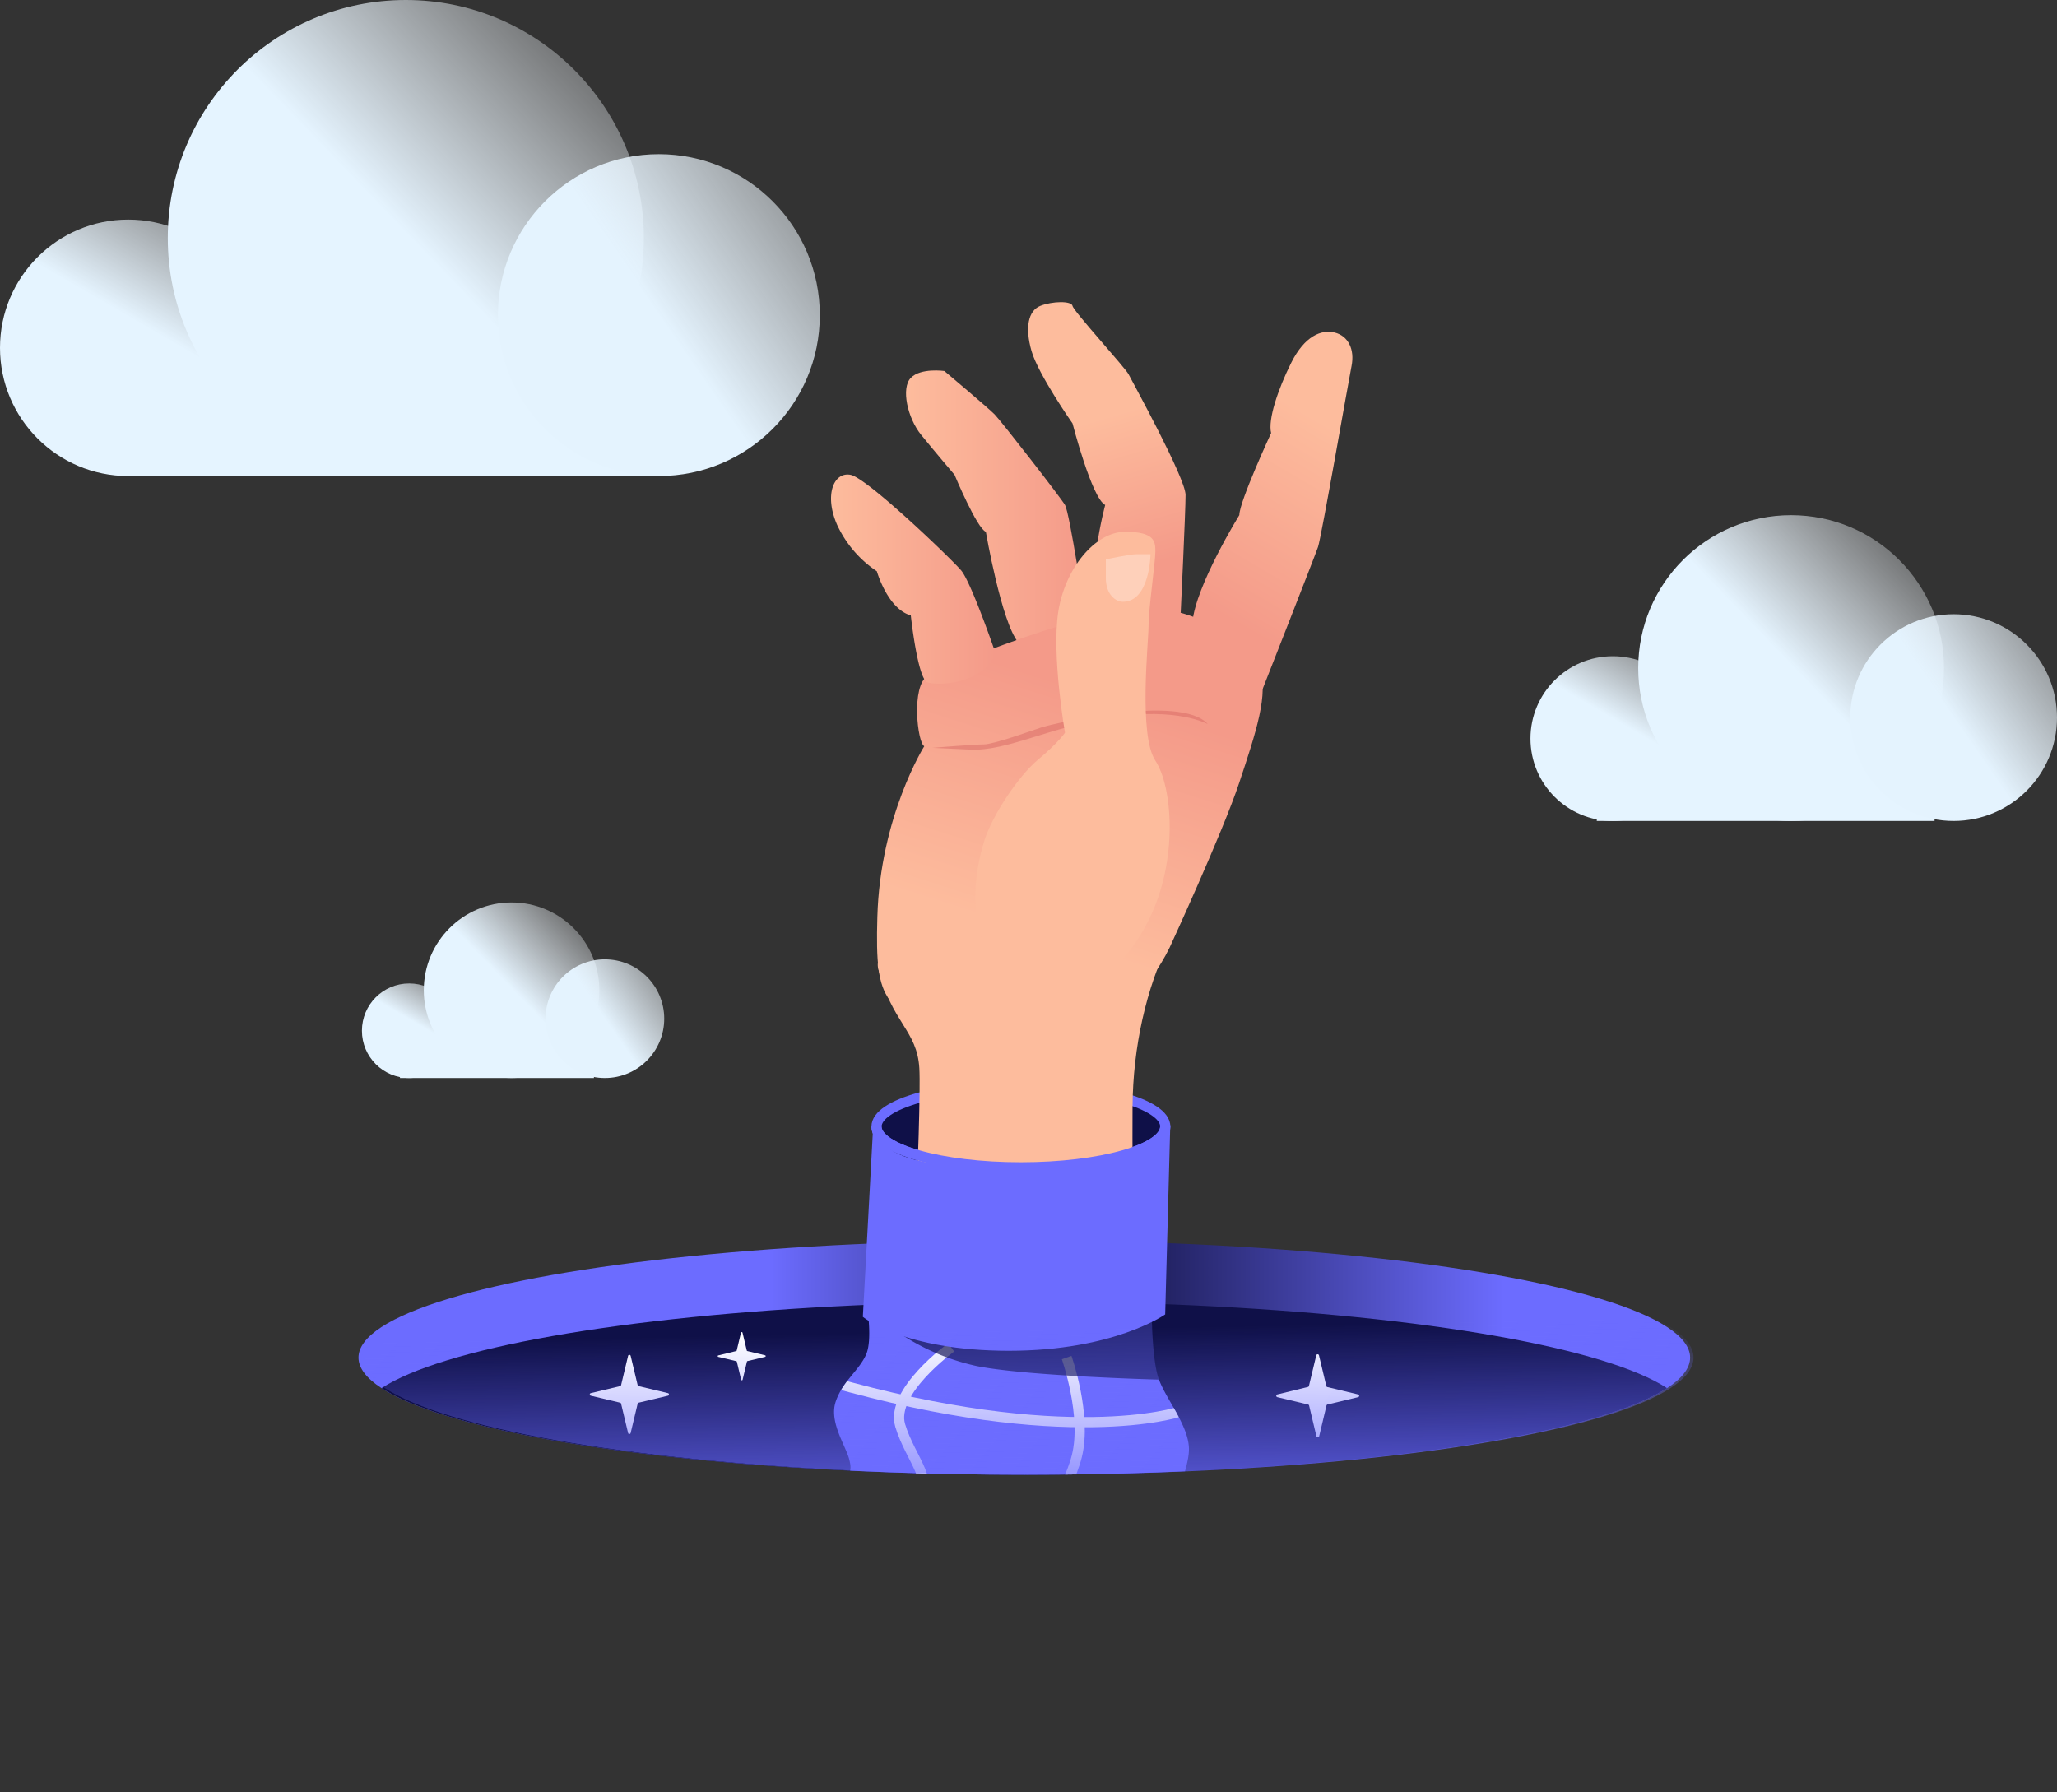 <svg xmlns="http://www.w3.org/2000/svg" xmlns:xlink="http://www.w3.org/1999/xlink" viewBox="0 0 605.53 527.65"><rect x="0" y="0" width="605.53" height="527.65" fill="#333333" stroke="none"/><defs><style>.cls-1,.cls-10,.cls-8{fill:none;}.cls-2{fill:url(#linear-gradient);}.cls-3{clip-path:url(#clip-path);}.cls-11,.cls-4{fill:#0f1048;}.cls-5{clip-path:url(#clip-path-2);}.cls-6{fill:#6c6cff;}.cls-7{clip-path:url(#clip-path-3);}.cls-8{stroke:#fff;}.cls-10,.cls-8{stroke-miterlimit:10;stroke-width:3px;}.cls-30,.cls-9{fill:#fff;}.cls-10{stroke:#6c6cff;}.cls-11{opacity:0.7;}.cls-12{fill:url(#linear-gradient-2);}.cls-13{fill:url(#linear-gradient-3);}.cls-14{fill:#fdbc9d;}.cls-15{fill:url(#linear-gradient-4);}.cls-16{fill:url(#linear-gradient-5);}.cls-17{fill:url(#linear-gradient-6);}.cls-18{fill:url(#linear-gradient-7);}.cls-19{fill:#e5f4ff;}.cls-20{fill:url(#linear-gradient-8);}.cls-21{fill:url(#linear-gradient-9);}.cls-22{fill:url(#linear-gradient-10);}.cls-23{fill:url(#linear-gradient-11);}.cls-24{fill:url(#linear-gradient-12);}.cls-25{fill:url(#linear-gradient-13);}.cls-26{fill:url(#linear-gradient-14);}.cls-27{fill:url(#linear-gradient-15);}.cls-28{fill:url(#linear-gradient-16);}.cls-29{fill:#d86964;opacity:0.5;}.cls-30{opacity:0.3;}</style><linearGradient id="linear-gradient" x1="105.53" y1="399.65" x2="497.53" y2="399.65" gradientUnits="userSpaceOnUse"><stop offset="0.31" stop-color="#6c6cff"/><stop offset="0.57" stop-color="#19194f"/><stop offset="0.86" stop-color="#6c6cff"/></linearGradient><clipPath id="clip-path"><ellipse class="cls-1" cx="301.53" cy="417.65" rx="196" ry="34.5"/></clipPath><clipPath id="clip-path-2"><path class="cls-1" d="M497.53,399.65c0-19.06-98.75-139.5-207-139.5s-185,120.44-185,139.5,87.76,34.5,196,34.5S497.53,418.7,497.53,399.65Z"/></clipPath><clipPath id="clip-path-3"><path class="cls-1" d="M250,503.65a117.38,117.38,0,0,1,0-19.94c1-9.06-1-15.06-3-21.06s-5-13-1-21,5-8,4-12-6-11-4-17,7-9.29,9-14,0-15.59,0-15.59l73-2.41,11,4s0,15,2,21,9,14,9,21-7,20-6,25,2,17,2,29-1,21-1,21-25,16-51,16A77.58,77.58,0,0,1,250,503.65Z"/></clipPath><linearGradient id="linear-gradient-2" x1="266.73" y1="149.81" x2="319.42" y2="149.81" gradientUnits="userSpaceOnUse"><stop offset="0" stop-color="#fdbc9d"/><stop offset="1" stop-color="#f49a89"/></linearGradient><linearGradient id="linear-gradient-3" x1="324.49" y1="122.9" x2="337.39" y2="166.77" xlink:href="#linear-gradient-2"/><linearGradient id="linear-gradient-4" x1="299.62" y1="273.57" x2="321.92" y2="203.63" xlink:href="#linear-gradient-2"/><linearGradient id="linear-gradient-5" x1="392.67" y1="126.11" x2="360.1" y2="181.57" xlink:href="#linear-gradient-2"/><linearGradient id="linear-gradient-6" x1="244.63" y1="170.49" x2="293.08" y2="170.49" xlink:href="#linear-gradient-2"/><linearGradient id="linear-gradient-7" x1="302.38" y1="391.51" x2="303.54" y2="452.28" gradientUnits="userSpaceOnUse"><stop offset="0" stop-color="#6c6cff" stop-opacity="0"/><stop offset="1" stop-color="#6c6cff"/></linearGradient><linearGradient id="linear-gradient-8" x1="477.35" y1="213.01" x2="498.67" y2="176.3" gradientUnits="userSpaceOnUse"><stop offset="0" stop-color="#e5f4ff"/><stop offset="1" stop-color="#fff" stop-opacity="0"/></linearGradient><linearGradient id="linear-gradient-9" x1="527.76" y1="196.19" x2="576.87" y2="148.85" xlink:href="#linear-gradient-8"/><linearGradient id="linear-gradient-10" x1="575.1" y1="211.25" x2="632.61" y2="171.43" gradientUnits="userSpaceOnUse"><stop offset="0" stop-color="#e4f3fe"/><stop offset="1" stop-color="#fff" stop-opacity="0"/></linearGradient><linearGradient id="linear-gradient-11" x1="121.93" y1="300.89" x2="134.17" y2="279.81" xlink:href="#linear-gradient-8"/><linearGradient id="linear-gradient-12" x1="150.88" y1="291.23" x2="179.08" y2="264.05" xlink:href="#linear-gradient-8"/><linearGradient id="linear-gradient-13" x1="178.06" y1="299.88" x2="211.08" y2="277.01" xlink:href="#linear-gradient-10"/><linearGradient id="linear-gradient-14" x1="41.75" y1="95.51" x2="74.94" y2="38.35" xlink:href="#linear-gradient-8"/><linearGradient id="linear-gradient-15" x1="120.24" y1="69.32" x2="196.7" y2="-4.39" xlink:href="#linear-gradient-8"/><linearGradient id="linear-gradient-16" x1="193.94" y1="92.77" x2="283.49" y2="30.77" xlink:href="#linear-gradient-10"/></defs><g id="Layer_2" data-name="Layer 2"><g id="Layer_2-2" data-name="Layer 2"><ellipse class="cls-2" cx="301.53" cy="399.65" rx="196" ry="34.5"/><g class="cls-3"><ellipse class="cls-4" cx="301.53" cy="399.65" rx="196" ry="34.5"/></g><g class="cls-5"><path class="cls-6" d="M250,513.65s-1-20.88,0-29.94-1-15.06-3-21.06-5-13-1-21,5-8,4-12-6-11-4-17,7-9.29,9-14,0-15.59,0-15.59l73-2.41,11,4s0,15,2,21,9,14,9,21-7,20-6,25,2,17,2,29-1,31-1,31-25,16-51,16A77.58,77.58,0,0,1,250,513.65Z"/><g class="cls-7"><path class="cls-8" d="M280,396.65s-18,13-15,23,11,17,5,24-7,19-3,32,9,32,9,32"/><path class="cls-8" d="M314,399.65s6,17,3,29-12,19-7,32,6.36,22.93,3.18,36"/><path class="cls-8" d="M347,415.65s-33,11-103-9"/><path class="cls-8" d="M350.52,448.13s-6.49-.48-17.49,1.52-38.09,4-55.54,0-41.46-18-41.46-18"/><path class="cls-8" d="M350.52,479.84S290,494.58,245,471.65"/></g></g><path class="cls-9" d="M188,412.93l8.62-2.05a.39.39,0,0,0,0-.76L188,408.06a.39.39,0,0,1-.29-.29l-2.06-8.62a.39.39,0,0,0-.76,0l-2.06,8.62a.41.41,0,0,1-.29.29l-8.62,2.06a.39.39,0,0,0,0,.76l8.62,2.05a.41.41,0,0,1,.29.29l2.06,8.63a.39.39,0,0,0,.76,0l2.06-8.63A.39.39,0,0,1,188,412.93Z"/><path class="cls-9" d="M220,400.69l5.23-1.25a.24.24,0,0,0,0-.46L220,397.73a.24.24,0,0,1-.17-.17l-1.25-5.23a.24.24,0,0,0-.46,0l-1.25,5.23a.24.24,0,0,1-.17.17L211.51,399a.23.23,0,0,0,0,.46l5.23,1.25a.24.24,0,0,1,.17.17l1.25,5.23a.23.23,0,0,0,.46,0l1.25-5.23A.24.24,0,0,1,220,400.69Z"/><path class="cls-9" d="M390.75,413.47l9.06-2.17a.41.41,0,0,0,0-.79l-9.06-2.17a.41.41,0,0,1-.31-.3L388.28,399a.41.41,0,0,0-.8,0L385.32,408a.4.4,0,0,1-.3.3L376,410.51a.41.41,0,0,0,0,.79l9.07,2.17a.4.4,0,0,1,.3.3l2.16,9.06a.41.41,0,0,0,.8,0l2.16-9.06A.41.41,0,0,1,390.75,413.47Z"/><path class="cls-4" d="M260.53,343.65s-5-11.65-1.51-14.58,9.26-9.28,31.89-9.1,40,2.92,43.82,4.55,12.8,4.63,5.8,13.13-44,9.5-45,9.5S260.53,343.65,260.53,343.65Z"/><ellipse class="cls-10" cx="300.53" cy="331.65" rx="42.5" ry="12"/><path class="cls-11" d="M261.53,390.15a66,66,0,0,0,26,12c15,3,54,4,54,4l-3-21-45,4Z"/><path class="cls-12" d="M319.42,181.2s-4.5-30.17-5.91-32.54S294.77,124,292.8,122,278,109.22,278,109.22s-6.9-1-9.86,2-1,11.83,3,16.76S281,139.79,281,139.79s6.58,15.77,9.21,16.76c0,0,4.59,26.62,9.52,32.53S319.42,181.2,319.42,181.2Z"/><path class="cls-13" d="M347.57,180.38S349,150.63,349,145.7s-15.77-33.52-16.76-35.49S316,91.6,315.73,90.06s-6-1.42-9.52,0-4.53,6.34-2.56,13.25,12.08,21.35,12.08,21.35,5.66,22,9.61,24c0,0-6.11,22.58-1.58,32.49C323.76,181.15,334.31,186.47,347.57,180.38Z"/><path class="cls-14" d="M333.62,365.84c-.18-14-.3-28.83-.23-40,.12-17.63,4-34.87,10.93-49,10.68-21.64-90.21-9.38-85.79,8.33,4,16,11.44,18.07,12.1,29.29.37,6.1-.45,29.51-1.37,51.77C268.3,389.3,333.91,388.91,333.62,365.84Z"/><path class="cls-15" d="M344.32,278.92s15.53-33.64,20.46-48.43,8.87-26.62,5.91-33.52-16.11-17.33-32.21-18-60.47,17.05-65.4,20-3,19.72-1,20.71c0,0-13,20.65-13.81,50.28-.76,26.22,2.24,27.22,24.65,35.06C304.35,312.49,331.75,304.67,344.32,278.92Z"/><path class="cls-16" d="M371.71,202.78S387,163.94,388,161s8.87-48.31,9.86-53.24-1-8.87-4.93-9.86-8.88,1-12.82,8.88-6.9,16.76-5.92,20.7c0,0-9.36,20.21-9.36,24.16,0,0-12.82,20.7-13.81,31.55C351,183.17,349.06,202.66,371.71,202.78Z"/><path class="cls-17" d="M293.08,192.34s-7.18-20.94-10.14-24.42-27.61-27.15-32.54-28.13-7.88,5.91-3.94,14.79a33.26,33.26,0,0,0,11.66,13.59s3.13,11.05,10,13c0,0,2,18.73,4.93,19.72S289.41,201.52,293.08,192.34Z"/><path class="cls-6" d="M254,387.65s12,10,43,10,46-10.71,46-10.71l1.5-55.79s-8.82,11.91-34.66,12.2S262,344.81,257,332.23Z"/><path class="cls-10" d="M258,331.65c0,6.62,19,12,42.5,12s42.5-5.38,42.5-12"/><ellipse class="cls-18" cx="302.53" cy="399.65" rx="196" ry="34.5"/><rect class="cls-19" x="470.05" y="225.36" width="99.44" height="16.32"/><circle class="cls-20" cx="474.78" cy="217.43" r="24.25"/><circle class="cls-21" cx="527.26" cy="196.67" r="45.01"/><circle class="cls-22" cx="575.1" cy="211.25" r="30.43"/><rect class="cls-19" x="117.74" y="307.98" width="57.1" height="9.37"/><circle class="cls-23" cx="120.46" cy="303.43" r="13.92"/><circle class="cls-24" cx="150.59" cy="291.51" r="25.84"/><circle class="cls-25" cx="178.06" cy="299.88" r="17.47"/><rect class="cls-19" x="38.71" y="114.74" width="154.83" height="25.4"/><circle class="cls-26" cx="37.75" cy="102.39" r="37.75"/><circle class="cls-27" cx="119.46" cy="70.07" r="70.07"/><circle class="cls-28" cx="193.95" cy="92.76" r="47.38"/><path class="cls-29" d="M355.53,213.15s-9-5-28-2-31.1,10.06-42,9.53l-11-.53s12-1,15-1,14.32-4.11,17-5C309.53,213.15,347.53,204.15,355.53,213.15Z"/><path class="cls-14" d="M289.84,247.26c2.28-7.16,9.86-18.74,15.78-23.67s7.89-7.88,7.89-7.88-3.95-22.68-2-35.5,10.85-23.66,19.72-23.66,8.88,3,8.88,5.91-2,16.76-2,21.69-3,32.23,2,39.78,6.9,29.24-2,47-20.71,21.69-34.51,19.72S282.94,269,289.84,247.26Z"/><path class="cls-30" d="M330.53,177.15c-2,0-5-2-5-7v-5.47s7-1.53,9-1.53h4.15S338.53,177.15,330.53,177.15Z"/></g></g></svg>